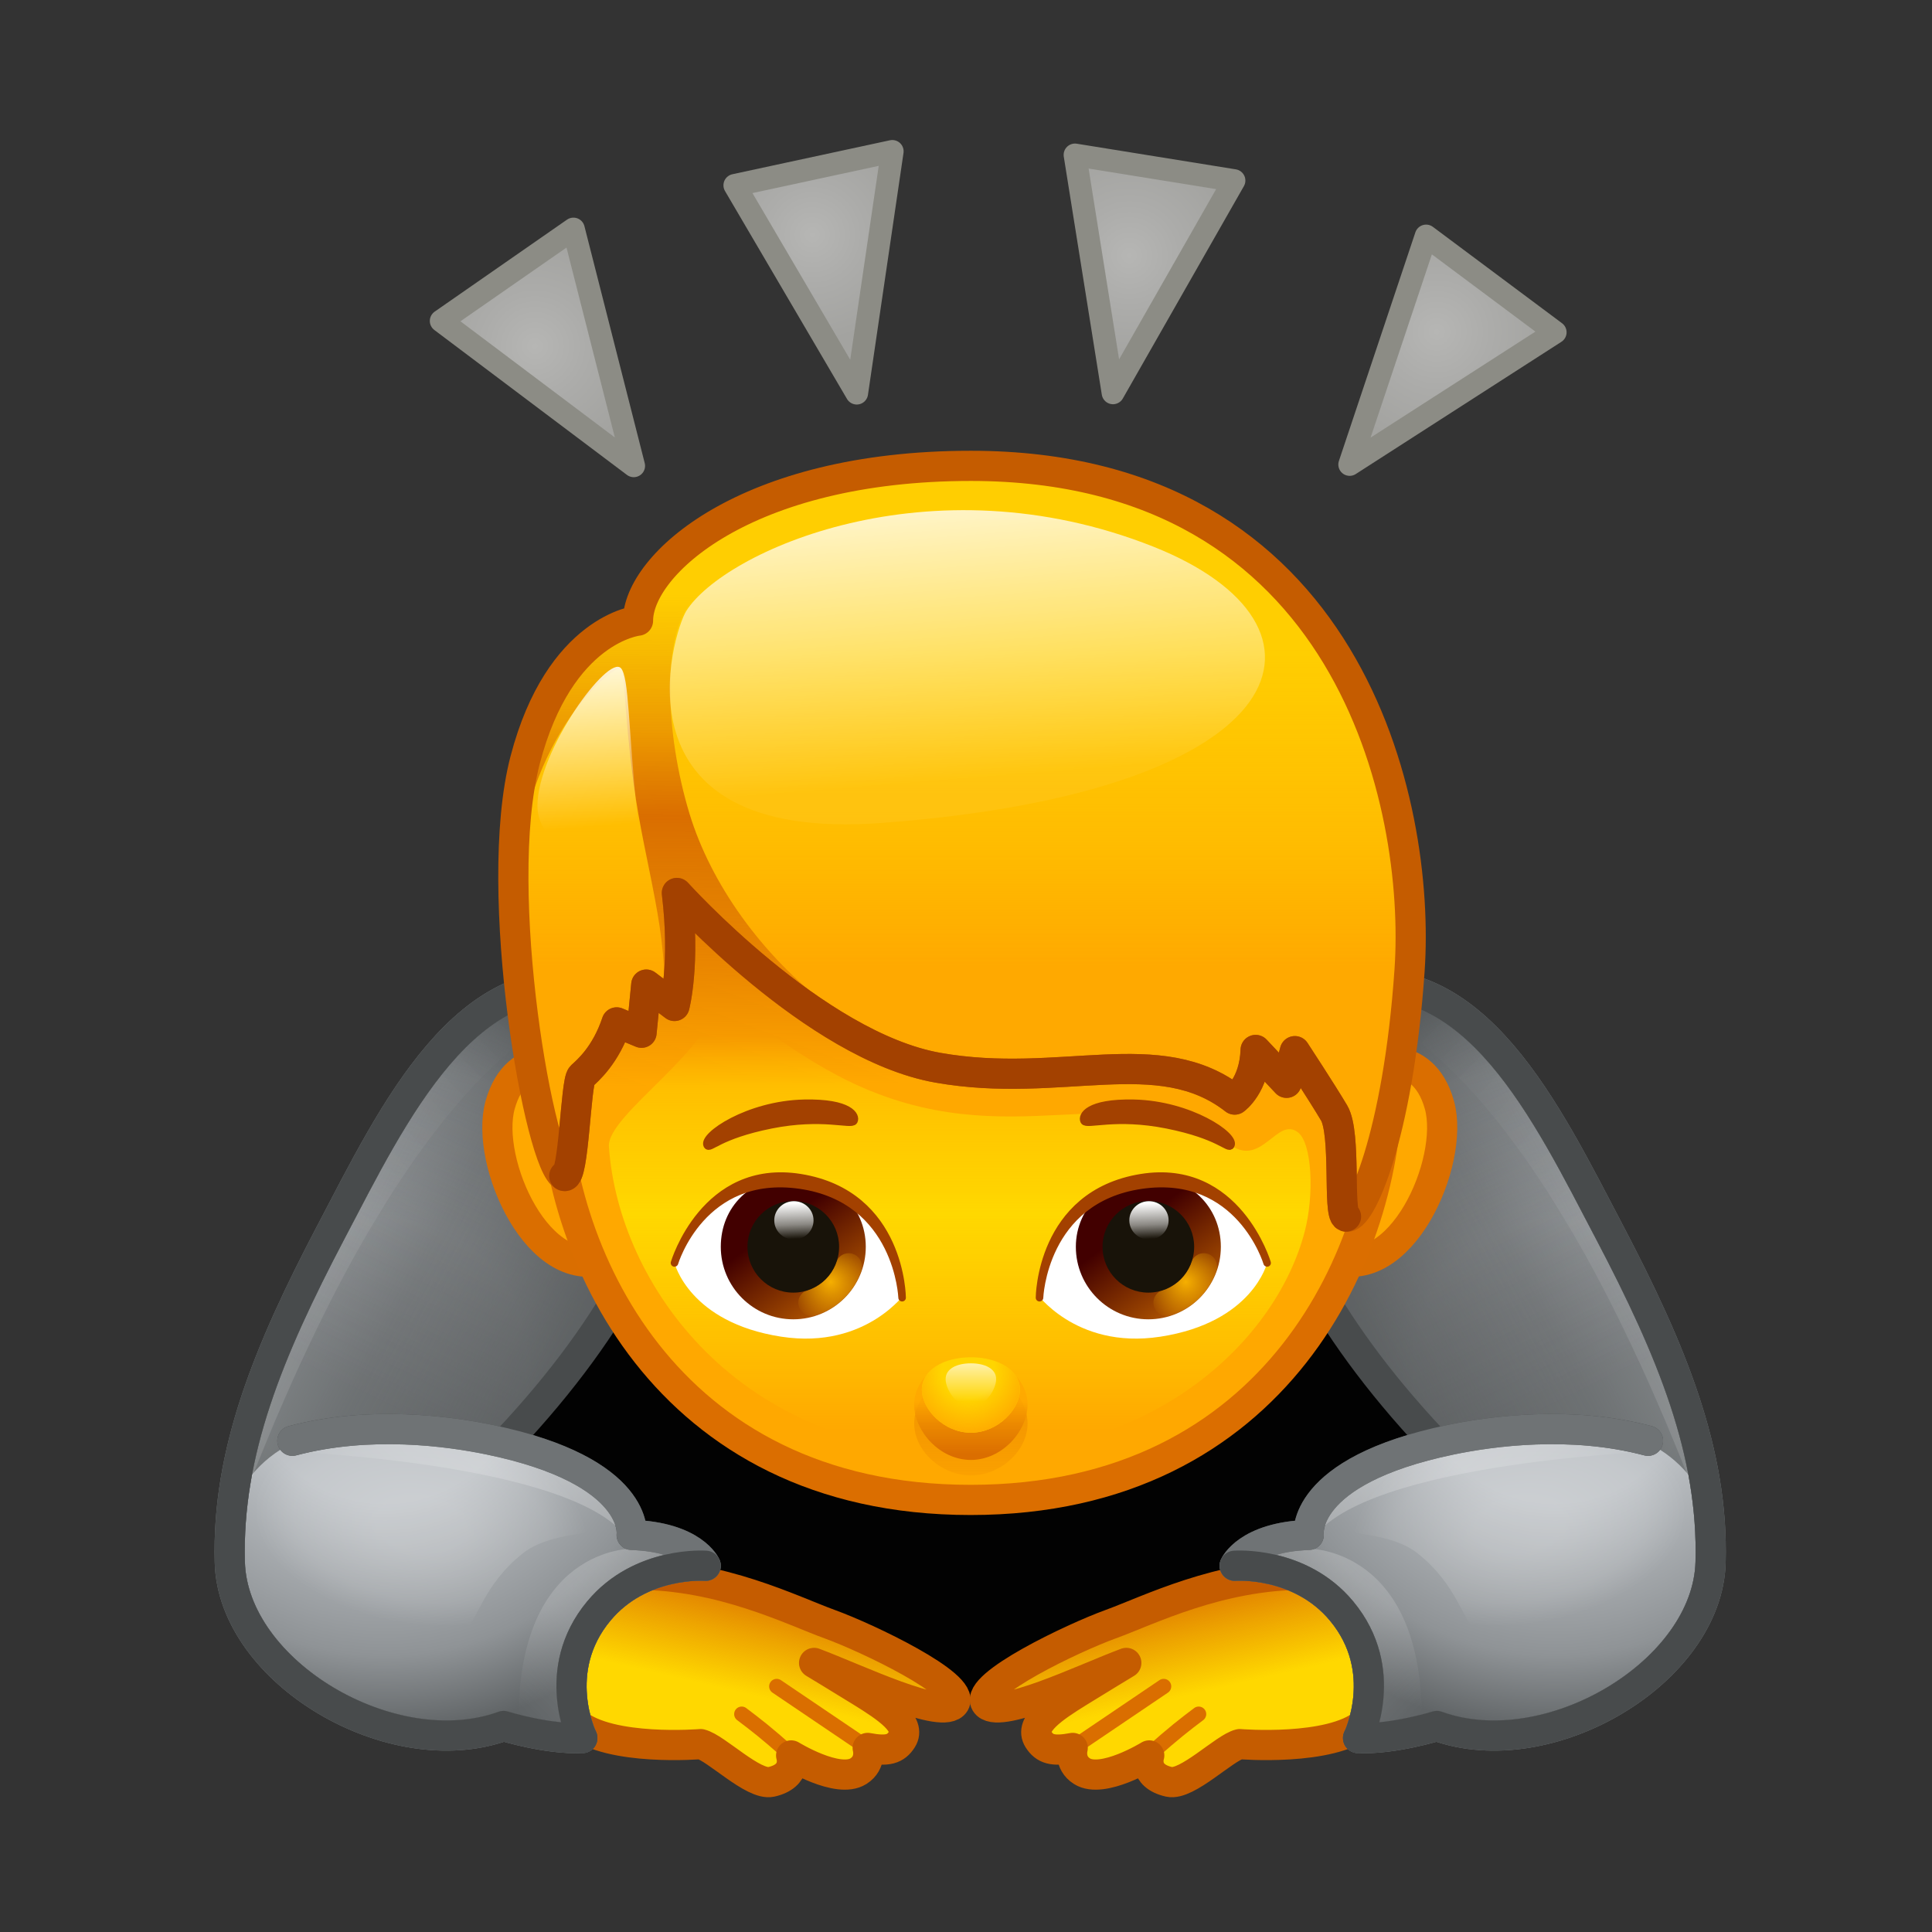 <svg xmlns="http://www.w3.org/2000/svg" xmlns:xlink="http://www.w3.org/1999/xlink" viewBox="0 0 512 512" width="512" height="512" style="width: 100%; height: 100%; transform: translate3d(0,0,0); content-visibility: visible;" preserveAspectRatio="xMidYMid meet"><rect x="0" y="0" width="512" height="512" fill="#333333" stroke="none"/><defs><clipPath id="__lottie_element_2"><rect width="512" height="512" x="0" y="0"></rect></clipPath><radialGradient id="__lottie_element_6" spreadMethod="pad" gradientUnits="userSpaceOnUse" cx="-114.238" cy="-164.276" r="29.608" fx="-114.238" fy="-164.276"><stop offset="0%" stop-color="rgb(182,182,180)"></stop><stop offset="47%" stop-color="rgb(172,172,170)"></stop><stop offset="100%" stop-color="rgb(163,163,160)"></stop></radialGradient><radialGradient id="__lottie_element_7" spreadMethod="pad" gradientUnits="userSpaceOnUse" cx="-40.738" cy="-193.776" r="28.264" fx="-40.738" fy="-193.776"><stop offset="0%" stop-color="rgb(182,182,180)"></stop><stop offset="47%" stop-color="rgb(172,172,170)"></stop><stop offset="100%" stop-color="rgb(163,163,160)"></stop></radialGradient><radialGradient id="__lottie_element_8" spreadMethod="pad" gradientUnits="userSpaceOnUse" cx="43.262" cy="-188.276" r="28.819" fx="43.262" fy="-188.276"><stop offset="0%" stop-color="rgb(182,182,180)"></stop><stop offset="47%" stop-color="rgb(172,172,170)"></stop><stop offset="100%" stop-color="rgb(163,163,160)"></stop></radialGradient><radialGradient id="__lottie_element_9" spreadMethod="pad" gradientUnits="userSpaceOnUse" cx="124.753" cy="-168.08" r="30.606" fx="124.753" fy="-168.08"><stop offset="0%" stop-color="rgb(182,182,180)"></stop><stop offset="47%" stop-color="rgb(172,172,170)"></stop><stop offset="100%" stop-color="rgb(163,163,160)"></stop></radialGradient><linearGradient id="__lottie_element_13" spreadMethod="pad" gradientUnits="userSpaceOnUse" x1="-1.085" y1="-104.276" x2="-1.085" y2="0.122"><stop offset="19%" stop-color="rgb(255,169,0)" stop-opacity="0"></stop><stop offset="70%" stop-color="rgb(255,169,0)" stop-opacity="0.5"></stop><stop offset="100%" stop-color="rgb(255,169,0)" stop-opacity="1"></stop></linearGradient><linearGradient id="__lottie_element_14" spreadMethod="pad" gradientUnits="userSpaceOnUse" x1="-29.585" y1="-132.776" x2="-30.335" y2="40.127"><stop offset="20%" stop-color="rgb(218,110,0)" stop-opacity="0"></stop><stop offset="41%" stop-color="rgb(218,110,0)" stop-opacity="0.5"></stop><stop offset="54%" stop-color="rgb(218,110,0)" stop-opacity="1"></stop><stop offset="73%" stop-color="rgb(218,110,0)" stop-opacity="0.65"></stop><stop offset="92%" stop-color="rgb(218,110,0)" stop-opacity="0.3"></stop></linearGradient><linearGradient id="__lottie_element_15" spreadMethod="pad" gradientUnits="userSpaceOnUse" x1="-5.085" y1="-133.276" x2="1.631" y2="-49.686"><stop offset="0%" stop-color="rgb(255,255,255)" stop-opacity="1"></stop><stop offset="50%" stop-color="rgb(255,255,255)" stop-opacity="0.53"></stop><stop offset="100%" stop-color="rgb(255,255,255)" stop-opacity="0.06"></stop></linearGradient><linearGradient id="__lottie_element_16" spreadMethod="pad" gradientUnits="userSpaceOnUse" x1="-104.085" y1="-86.276" x2="-99.961" y2="-36.787"><stop offset="0%" stop-color="rgb(255,255,255)" stop-opacity="1"></stop><stop offset="50%" stop-color="rgb(255,255,255)" stop-opacity="0.5"></stop><stop offset="100%" stop-color="rgb(255,255,255)" stop-opacity="0"></stop></linearGradient><linearGradient id="__lottie_element_20" spreadMethod="pad" gradientUnits="userSpaceOnUse" x1="-48.363" y1="67.724" x2="-33.702" y2="87.704"><stop offset="0%" stop-color="rgb(66,0,0)"></stop><stop offset="50%" stop-color="rgb(118,40,0)"></stop><stop offset="100%" stop-color="rgb(170,80,0)"></stop></linearGradient><radialGradient id="__lottie_element_21" spreadMethod="pad" gradientUnits="userSpaceOnUse" cx="-35.863" cy="83.724" r="11.496" fx="-35.863" fy="83.724"><stop offset="0%" stop-color="rgb(246,175,0)" stop-opacity="1"></stop><stop offset="50%" stop-color="rgb(246,175,0)" stop-opacity="0.5"></stop><stop offset="100%" stop-color="rgb(246,175,0)" stop-opacity="0"></stop></radialGradient><linearGradient id="__lottie_element_22" spreadMethod="pad" gradientUnits="userSpaceOnUse" x1="-45.613" y1="62.849" x2="-45.238" y2="72.314"><stop offset="0%" stop-color="rgb(255,255,255)" stop-opacity="1"></stop><stop offset="60%" stop-color="rgb(255,255,255)" stop-opacity="0.5"></stop><stop offset="100%" stop-color="rgb(255,255,255)" stop-opacity="0"></stop></linearGradient><linearGradient id="__lottie_element_23" spreadMethod="pad" gradientUnits="userSpaceOnUse" x1="-48.363" y1="67.724" x2="-33.702" y2="87.704"><stop offset="0%" stop-color="rgb(66,0,0)"></stop><stop offset="50%" stop-color="rgb(118,40,0)"></stop><stop offset="100%" stop-color="rgb(170,80,0)"></stop></linearGradient><radialGradient id="__lottie_element_24" spreadMethod="pad" gradientUnits="userSpaceOnUse" cx="-35.863" cy="83.724" r="11.496" fx="-35.863" fy="83.724"><stop offset="0%" stop-color="rgb(246,175,0)" stop-opacity="1"></stop><stop offset="50%" stop-color="rgb(246,175,0)" stop-opacity="0.5"></stop><stop offset="100%" stop-color="rgb(246,175,0)" stop-opacity="0"></stop></radialGradient><linearGradient id="__lottie_element_25" spreadMethod="pad" gradientUnits="userSpaceOnUse" x1="-45.613" y1="62.849" x2="-45.238" y2="72.314"><stop offset="0%" stop-color="rgb(255,255,255)" stop-opacity="1"></stop><stop offset="60%" stop-color="rgb(255,255,255)" stop-opacity="0.5"></stop><stop offset="100%" stop-color="rgb(255,255,255)" stop-opacity="0"></stop></linearGradient><linearGradient id="__lottie_element_29" spreadMethod="pad" gradientUnits="userSpaceOnUse" x1="0.762" y1="118.724" x2="0.762" y2="141.088"><stop offset="0%" stop-color="rgb(219,110,0)" stop-opacity="1"></stop><stop offset="66%" stop-color="rgb(219,110,0)" stop-opacity="0.5"></stop><stop offset="100%" stop-color="rgb(219,110,0)" stop-opacity="0"></stop></linearGradient><linearGradient id="__lottie_element_30" spreadMethod="pad" gradientUnits="userSpaceOnUse" x1="0.762" y1="131.724" x2="0.762" y2="110.487"><stop offset="11%" stop-color="rgb(219,110,0)" stop-opacity="1"></stop><stop offset="49%" stop-color="rgb(219,110,0)" stop-opacity="0.5"></stop><stop offset="77%" stop-color="rgb(219,110,0)" stop-opacity="0"></stop></linearGradient><radialGradient id="__lottie_element_31" spreadMethod="pad" gradientUnits="userSpaceOnUse" cx="0.575" cy="107.536" r="17.077" fx="0.575" fy="107.536"><stop offset="40%" stop-color="rgb(255,168,0)" stop-opacity="0.05"></stop><stop offset="70%" stop-color="rgb(255,168,0)" stop-opacity="0.525"></stop><stop offset="100%" stop-color="rgb(255,168,0)" stop-opacity="1"></stop></radialGradient><linearGradient id="__lottie_element_32" spreadMethod="pad" gradientUnits="userSpaceOnUse" x1="0.762" y1="104.724" x2="0.762" y2="115.358"><stop offset="0%" stop-color="rgb(255,255,255)" stop-opacity="1"></stop><stop offset="50%" stop-color="rgb(255,255,255)" stop-opacity="0.5"></stop><stop offset="100%" stop-color="rgb(255,255,255)" stop-opacity="0"></stop></linearGradient><linearGradient id="__lottie_element_39" spreadMethod="pad" gradientUnits="userSpaceOnUse" x1="-0.238" y1="-27.276" x2="0.762" y2="54.379"><stop offset="0%" stop-color="rgb(219,110,0)" stop-opacity="1"></stop><stop offset="38%" stop-color="rgb(219,110,0)" stop-opacity="0.5"></stop><stop offset="71%" stop-color="rgb(219,110,0)" stop-opacity="0"></stop></linearGradient><linearGradient id="__lottie_element_40" spreadMethod="pad" gradientUnits="userSpaceOnUse" x1="-0.238" y1="18.724" x2="-0.238" y2="122.995"><stop offset="0%" stop-color="rgb(255,216,0)" stop-opacity="0"></stop><stop offset="14%" stop-color="rgb(255,216,0)" stop-opacity="0.5"></stop><stop offset="45%" stop-color="rgb(255,216,0)" stop-opacity="1"></stop><stop offset="77%" stop-color="rgb(255,216,0)" stop-opacity="0.5"></stop><stop offset="100%" stop-color="rgb(255,216,0)" stop-opacity="0"></stop></linearGradient><linearGradient id="__lottie_element_44" spreadMethod="pad" gradientUnits="userSpaceOnUse" x1="54.512" y1="155.724" x2="69.053" y2="218.749"><stop offset="12%" stop-color="rgb(219,110,0)" stop-opacity="1"></stop><stop offset="34%" stop-color="rgb(219,110,0)" stop-opacity="0.5"></stop><stop offset="58%" stop-color="rgb(219,110,0)" stop-opacity="0"></stop></linearGradient><radialGradient id="__lottie_element_45" spreadMethod="pad" gradientUnits="userSpaceOnUse" cx="156.262" cy="104.724" r="98.657" fx="156.262" fy="104.724"><stop offset="38%" stop-color="rgb(190,194,198)"></stop><stop offset="79%" stop-color="rgb(143,147,150)"></stop><stop offset="100%" stop-color="rgb(96,100,102)"></stop></radialGradient><linearGradient id="__lottie_element_46" spreadMethod="pad" gradientUnits="userSpaceOnUse" x1="154.262" y1="116.724" x2="99.956" y2="6.6"><stop offset="0%" stop-color="rgb(72,75,76)" stop-opacity="0.6"></stop><stop offset="77%" stop-color="rgb(72,75,76)" stop-opacity="0.3"></stop><stop offset="98%" stop-color="rgb(72,75,76)" stop-opacity="0"></stop></linearGradient><linearGradient id="__lottie_element_47" spreadMethod="pad" gradientUnits="userSpaceOnUse" x1="106.762" y1="95.724" x2="165.281" y2="64.577"><stop offset="0%" stop-color="rgb(72,75,76)" stop-opacity="0.6"></stop><stop offset="64%" stop-color="rgb(72,75,76)" stop-opacity="0.3"></stop><stop offset="98%" stop-color="rgb(72,75,76)" stop-opacity="0"></stop></linearGradient><linearGradient id="__lottie_element_48" spreadMethod="pad" gradientUnits="userSpaceOnUse" x1="226.762" y1="142.724" x2="104.442" y2="22.119"><stop offset="0%" stop-color="rgb(255,255,255)" stop-opacity="1"></stop><stop offset="57%" stop-color="rgb(255,255,255)" stop-opacity="0.5"></stop><stop offset="95%" stop-color="rgb(255,255,255)" stop-opacity="0"></stop></linearGradient><radialGradient id="__lottie_element_49" spreadMethod="pad" gradientUnits="userSpaceOnUse" cx="148.477" cy="146.122" r="26.393" fx="148.477" fy="146.122"><stop offset="27%" stop-color="rgb(255,255,255)" stop-opacity="1"></stop><stop offset="76%" stop-color="rgb(255,255,255)" stop-opacity="0.5"></stop><stop offset="100%" stop-color="rgb(255,255,255)" stop-opacity="0"></stop></radialGradient><linearGradient id="__lottie_element_50" spreadMethod="pad" gradientUnits="userSpaceOnUse" x1="68.262" y1="99.224" x2="149.166" y2="175.561"><stop offset="18%" stop-color="rgb(255,255,255)" stop-opacity="1"></stop><stop offset="72%" stop-color="rgb(255,255,255)" stop-opacity="0.5"></stop><stop offset="95%" stop-color="rgb(255,255,255)" stop-opacity="0"></stop></linearGradient><linearGradient id="__lottie_element_54" spreadMethod="pad" gradientUnits="userSpaceOnUse" x1="54.512" y1="155.724" x2="69.053" y2="218.749"><stop offset="12%" stop-color="rgb(219,110,0)" stop-opacity="1"></stop><stop offset="34%" stop-color="rgb(219,110,0)" stop-opacity="0.5"></stop><stop offset="58%" stop-color="rgb(219,110,0)" stop-opacity="0"></stop></linearGradient><radialGradient id="__lottie_element_55" spreadMethod="pad" gradientUnits="userSpaceOnUse" cx="156.262" cy="104.724" r="98.657" fx="156.262" fy="104.724"><stop offset="38%" stop-color="rgb(190,194,198)"></stop><stop offset="79%" stop-color="rgb(143,147,150)"></stop><stop offset="100%" stop-color="rgb(96,100,102)"></stop></radialGradient><linearGradient id="__lottie_element_56" spreadMethod="pad" gradientUnits="userSpaceOnUse" x1="154.262" y1="116.724" x2="99.956" y2="6.6"><stop offset="0%" stop-color="rgb(72,75,76)" stop-opacity="0.6"></stop><stop offset="77%" stop-color="rgb(72,75,76)" stop-opacity="0.3"></stop><stop offset="98%" stop-color="rgb(72,75,76)" stop-opacity="0"></stop></linearGradient><linearGradient id="__lottie_element_57" spreadMethod="pad" gradientUnits="userSpaceOnUse" x1="106.762" y1="95.724" x2="165.281" y2="64.577"><stop offset="0%" stop-color="rgb(72,75,76)" stop-opacity="0.6"></stop><stop offset="64%" stop-color="rgb(72,75,76)" stop-opacity="0.3"></stop><stop offset="98%" stop-color="rgb(72,75,76)" stop-opacity="0"></stop></linearGradient><linearGradient id="__lottie_element_58" spreadMethod="pad" gradientUnits="userSpaceOnUse" x1="226.762" y1="142.724" x2="104.442" y2="22.119"><stop offset="0%" stop-color="rgb(255,255,255)" stop-opacity="1"></stop><stop offset="57%" stop-color="rgb(255,255,255)" stop-opacity="0.5"></stop><stop offset="95%" stop-color="rgb(255,255,255)" stop-opacity="0"></stop></linearGradient><radialGradient id="__lottie_element_59" spreadMethod="pad" gradientUnits="userSpaceOnUse" cx="148.477" cy="146.122" r="26.393" fx="148.477" fy="146.122"><stop offset="27%" stop-color="rgb(255,255,255)" stop-opacity="1"></stop><stop offset="76%" stop-color="rgb(255,255,255)" stop-opacity="0.5"></stop><stop offset="100%" stop-color="rgb(255,255,255)" stop-opacity="0"></stop></radialGradient><linearGradient id="__lottie_element_60" spreadMethod="pad" gradientUnits="userSpaceOnUse" x1="68.262" y1="99.224" x2="149.166" y2="175.561"><stop offset="18%" stop-color="rgb(255,255,255)" stop-opacity="1"></stop><stop offset="72%" stop-color="rgb(255,255,255)" stop-opacity="0.5"></stop><stop offset="95%" stop-color="rgb(255,255,255)" stop-opacity="0"></stop></linearGradient></defs><g clip-path="url(#__lottie_element_2)"><g style="display: block;" transform="matrix(1,0,0,1,256,256)" opacity="1"><g opacity="1" transform="matrix(1,0,0,1,0,0)"><path fill="rgb(2,2,2)" fill-opacity="1" d=" M2.65,30.956 C2.65,30.956 -163.511,83.354 -160.636,144.494 C-157.761,205.634 154.804,218.498 162.841,144.494 C170.878,70.49 2.65,30.956 2.65,30.956z"></path></g></g><g style="display: block;" transform="matrix(1,0,0,1,256,256)" opacity="1"><g opacity="1" transform="matrix(1,0,0,1,0,0)"><g opacity="1" transform="matrix(1,0,0,1,0,0)"><path fill="rgb(255,216,0)" fill-opacity="1" d=" M89.055,163.461 C89.055,163.461 71.206,161.943 40.243,174.459 C30.572,178.369 2.342,190.432 5.22,195.287 C8.098,200.142 11.278,200.265 22.569,196.057 C22.569,196.057 13.706,199.207 19.176,204.92 C21.353,207.194 24.809,208.206 28.278,207.221 C28.278,207.221 27.067,208.293 30.735,213.385 C34.512,218.628 48.563,208.207 48.563,208.207 C48.563,208.207 44.2,218.272 51.831,218.211 C56.668,218.173 70.482,208.181 74.533,207.207 C74.533,207.207 91.179,210.143 105.562,198.674 C105.562,198.674 111.795,173.764 111.795,173.764 C111.795,173.764 89.055,163.461 89.055,163.461z"></path></g><g opacity="1" transform="matrix(1,0,0,1,0,0)"><path fill="url(#__lottie_element_54)" fill-opacity="1" d=" M89.055,163.461 C89.055,163.461 64.03,162.696 38.243,175.459 C28.894,180.086 2.342,190.432 5.22,195.287 C8.098,200.142 11.278,200.265 22.569,196.057 C22.569,196.057 13.706,199.207 19.176,204.92 C21.353,207.194 26.569,207.19 28.278,207.221 C28.278,207.221 27.067,208.293 30.735,213.385 C34.512,218.628 48.563,208.207 48.563,208.207 C48.563,208.207 44.2,218.272 51.831,218.211 C56.668,218.173 70.482,208.181 74.533,207.207 C74.533,207.207 91.179,210.143 105.562,198.674 C105.562,198.674 111.795,173.764 111.795,173.764 C111.795,173.764 89.055,163.461 89.055,163.461z"></path></g><g opacity="1" transform="matrix(1,0,0,1,0,0)"><path stroke-linecap="round" stroke-linejoin="round" fill-opacity="0" stroke="rgb(218,110,0)" stroke-opacity="1" stroke-width="4" d=" M49.563,208.207 C54.752,203.52 58.115,200.927 61.664,198.255"></path></g><g opacity="1" transform="matrix(1,0,0,1,0,0)"><path stroke-linecap="round" stroke-linejoin="round" fill-opacity="0" stroke="rgb(218,110,0)" stroke-opacity="1" stroke-width="4" d=" M52.39,190.91 C52.39,190.91 28.278,207.221 28.278,207.221"></path></g><g opacity="1" transform="matrix(1,0,0,1,0,0)"><path stroke-linecap="round" stroke-linejoin="round" fill-opacity="0" stroke="rgb(197,92,0)" stroke-opacity="1" stroke-width="8" d=" M89.597,161.314 C66.972,161.314 48.408,170.768 38.243,174.459 C28.438,178.019 2.342,190.432 5.22,195.287 C8.098,200.142 31.19,188.896 42.481,184.688 C42.481,184.688 36.079,188.546 29.906,192.368 C23.136,196.56 16.642,200.911 19.176,204.92 C20.858,207.581 23.027,208.206 28.278,207.221 C28.278,207.221 27.159,211.12 30.735,213.385 C36.194,216.842 48.563,209.207 48.563,209.207 C48.563,209.207 46.734,214.626 53.831,216.211 C58.552,217.265 68.47,207.184 72.533,206.207 C72.533,206.207 96.615,208.207 105.562,200.674"></path></g></g><g opacity="1" transform="matrix(1,0,0,1,0,0)"><path fill="url(#__lottie_element_55)" fill-opacity="1" d=" M123.776,125.825 C64.182,62.46 71.206,11.805 99.532,5.824 C134.798,-1.622 153.946,38.945 170.507,70.489 C187.068,102.033 198.108,128.847 197.319,158.025 C196.53,187.203 154.38,212.125 124.767,201.398 C124.767,201.398 113.17,205.016 103.905,204.598 C103.905,204.598 111.509,183.471 99.532,170.937 C87.555,158.403 71.206,159.942 71.206,159.942 C71.206,159.942 74.476,151.318 90.825,150.773 C90.825,150.773 86.901,123.391 171.472,121.189 C171.472,121.189 123.776,125.825 123.776,125.825z"></path></g><g opacity="1" transform="matrix(1,0,0,1,0,0)"><path fill="url(#__lottie_element_56)" fill-opacity="0.9" d=" M196.847,144.494 C196.847,144.494 190.142,119.366 155.68,122.724 C155.68,122.724 123.776,127.688 123.776,127.688 C123.776,127.688 94.034,96.537 84.765,68.017 C75.496,39.497 74.084,4.328 110.543,5.029 C147.002,5.73 187.5,98.136 196.847,144.494z"></path></g><g opacity="1" transform="matrix(1,0,0,1,0,0)"><path fill="url(#__lottie_element_57)" fill-opacity="1" d=" M196.847,144.494 C196.847,144.494 190.142,119.366 155.68,122.724 C155.68,122.724 123.776,127.688 123.776,127.688 C123.776,127.688 94.034,96.537 84.765,68.017 C75.496,39.497 74.084,4.328 110.543,5.029 C147.002,5.73 187.5,98.136 196.847,144.494z"></path></g><g opacity="1" transform="matrix(1,0,0,1,0,0)"><path stroke-linecap="round" stroke-linejoin="round" fill-opacity="0" stroke="rgb(72,75,76)" stroke-opacity="1" stroke-width="8" d=" M180.739,125.814 C160.214,120.398 139.294,123.289 128.39,125.556 C88.403,133.869 90.825,150.773 90.825,150.773 C74.476,151.318 71.206,158.942 71.206,158.942 C71.206,158.942 88.447,157.608 99.532,170.937 C112.664,186.727 103.905,204.598 103.905,204.598 C113.17,205.016 124.767,201.398 124.767,201.398 C154.38,212.125 196.53,187.203 197.319,158.025 C198.108,128.847 187.068,102.033 170.507,70.489 C153.946,38.945 134.798,-1.622 99.532,5.824 C71.206,11.805 64.182,62.46 123.776,125.825"></path></g><g opacity="1" transform="matrix(1,0,0,1,0,0)"><path fill="url(#__lottie_element_58)" fill-opacity="0.15" d=" M90.638,9.643 C90.638,9.643 90.638,9.653 90.638,9.653 C105.958,4.973 151.787,25.373 198.348,153.853 C198.038,126.263 186.278,100.524 170.508,70.494 C153.948,38.944 134.798,-1.626 99.528,5.824 C96.258,6.514 93.268,7.803 90.638,9.643z"></path></g><g opacity="1" transform="matrix(1.671,-0.242,0.143,0.99,-122.337,39.477)"><path fill="url(#__lottie_element_59)" fill-opacity="0.2" d=" M169.851,127.976 C179.183,136.415 183.816,164.783 161.284,174.469 C131.947,187.08 142.982,169.214 132.016,149.602 C125.272,137.541 106.368,143.571 128.556,127.993 C152.14,111.435 169.851,127.976 169.851,127.976z"></path></g><g opacity="1" transform="matrix(1,0,0,1,0,0)"><path fill="url(#__lottie_element_60)" fill-opacity="0.3" d=" M179.586,128.666 C182.014,128.938 99.532,131.712 90.501,154.392 C90.501,154.392 121.627,153.735 120.767,201.398 C120.767,201.398 103.905,204.598 103.905,204.598 C103.905,204.598 110.623,179.467 99.532,170.937 C88.441,162.407 79.931,157.359 71.206,159.942 C71.206,159.942 73.831,151.57 90.825,150.773 C90.825,150.773 110.585,106.162 179.586,128.666z"></path></g><g opacity="1" transform="matrix(1,0,0,1,0,0)"><path stroke-linecap="round" stroke-linejoin="round" fill-opacity="0" stroke="rgb(111,115,117)" stroke-opacity="1" stroke-width="8" d=" M180.739,125.814 C160.214,120.398 139.294,123.289 128.39,125.556 C88.403,133.869 90.825,150.773 90.825,150.773 C74.476,151.318 71.206,158.942 71.206,158.942 C71.206,158.942 88.447,157.608 99.532,170.937 C112.664,186.727 103.905,204.598 103.905,204.598 C113.17,205.016 124.767,201.398 124.767,201.398 C154.38,212.125 196.53,187.203 197.319,158.025 C198.108,128.847 187.068,102.033 170.507,70.489 C153.946,38.945 134.798,-1.622 99.532,5.824"></path></g><g opacity="1" transform="matrix(1,0,0,1,0,0)"><path stroke-linecap="round" stroke-linejoin="round" fill-opacity="0" stroke="rgb(72,75,76)" stroke-opacity="1" stroke-width="8" d=" M103.905,204.598 C113.17,205.016 124.767,201.398 124.767,201.398 C154.38,212.125 196.53,187.203 197.319,158.025 C198.108,128.847 187.068,102.033 170.507,70.489 C153.946,38.945 134.798,-1.622 99.532,5.824"></path></g><g opacity="1" transform="matrix(1,0,0,1,0,0)"><path stroke-linecap="round" stroke-linejoin="round" fill-opacity="0" stroke="rgb(72,75,76)" stroke-opacity="1" stroke-width="8" d=" M71.206,158.942 C71.206,158.942 88.447,157.608 99.532,170.937 C112.664,186.727 103.905,204.598 103.905,204.598"></path></g></g><g style="display: block;" transform="matrix(-1,0,0,1,258.223,256)" opacity="1"><g opacity="1" transform="matrix(1,0,0,1,0,0)"><g opacity="1" transform="matrix(1,0,0,1,0,0)"><path fill="rgb(255,216,0)" fill-opacity="1" d=" M89.055,163.461 C89.055,163.461 71.206,161.943 40.243,174.459 C30.572,178.369 2.342,190.432 5.22,195.287 C8.098,200.142 11.278,200.265 22.569,196.057 C22.569,196.057 13.706,199.207 19.176,204.92 C21.353,207.194 24.809,208.206 28.278,207.221 C28.278,207.221 27.067,208.293 30.735,213.385 C34.512,218.628 48.563,208.207 48.563,208.207 C48.563,208.207 44.2,218.272 51.831,218.211 C56.668,218.173 70.482,208.181 74.533,207.207 C74.533,207.207 91.179,210.143 105.562,198.674 C105.562,198.674 111.795,173.764 111.795,173.764 C111.795,173.764 89.055,163.461 89.055,163.461z"></path></g><g opacity="1" transform="matrix(1,0,0,1,0,0)"><path fill="url(#__lottie_element_44)" fill-opacity="1" d=" M89.055,163.461 C89.055,163.461 64.03,162.696 38.243,175.459 C28.894,180.086 2.342,190.432 5.22,195.287 C8.098,200.142 11.278,200.265 22.569,196.057 C22.569,196.057 13.706,199.207 19.176,204.92 C21.353,207.194 26.569,207.19 28.278,207.221 C28.278,207.221 27.067,208.293 30.735,213.385 C34.512,218.628 48.563,208.207 48.563,208.207 C48.563,208.207 44.2,218.272 51.831,218.211 C56.668,218.173 70.482,208.181 74.533,207.207 C74.533,207.207 91.179,210.143 105.562,198.674 C105.562,198.674 111.795,173.764 111.795,173.764 C111.795,173.764 89.055,163.461 89.055,163.461z"></path></g><g opacity="1" transform="matrix(1,0,0,1,0,0)"><path stroke-linecap="round" stroke-linejoin="round" fill-opacity="0" stroke="rgb(218,110,0)" stroke-opacity="1" stroke-width="4" d=" M49.563,208.207 C54.752,203.52 58.115,200.927 61.664,198.255"></path></g><g opacity="1" transform="matrix(1,0,0,1,0,0)"><path stroke-linecap="round" stroke-linejoin="round" fill-opacity="0" stroke="rgb(218,110,0)" stroke-opacity="1" stroke-width="4" d=" M52.39,190.91 C52.39,190.91 28.278,207.221 28.278,207.221"></path></g><g opacity="1" transform="matrix(1,0,0,1,0,0)"><path stroke-linecap="round" stroke-linejoin="round" fill-opacity="0" stroke="rgb(197,92,0)" stroke-opacity="1" stroke-width="8" d=" M89.597,161.314 C66.972,161.314 48.408,170.768 38.243,174.459 C28.438,178.019 2.342,190.432 5.22,195.287 C8.098,200.142 31.19,188.896 42.481,184.688 C42.481,184.688 36.079,188.546 29.906,192.368 C23.136,196.56 16.642,200.911 19.176,204.92 C20.858,207.581 23.027,208.206 28.278,207.221 C28.278,207.221 27.159,211.12 30.735,213.385 C36.194,216.842 48.563,209.207 48.563,209.207 C48.563,209.207 46.734,214.626 53.831,216.211 C58.552,217.265 68.47,207.184 72.533,206.207 C72.533,206.207 96.615,208.207 105.562,200.674"></path></g></g><g opacity="1" transform="matrix(1,0,0,1,0,0)"><path fill="url(#__lottie_element_45)" fill-opacity="1" d=" M123.776,125.825 C64.182,62.46 71.206,11.805 99.532,5.824 C134.798,-1.622 153.946,38.945 170.507,70.489 C187.068,102.033 198.108,128.847 197.319,158.025 C196.53,187.203 154.38,212.125 124.767,201.398 C124.767,201.398 113.17,205.016 103.905,204.598 C103.905,204.598 111.509,183.471 99.532,170.937 C87.555,158.403 71.206,159.942 71.206,159.942 C71.206,159.942 74.476,151.318 90.825,150.773 C90.825,150.773 86.901,123.391 171.472,121.189 C171.472,121.189 123.776,125.825 123.776,125.825z"></path></g><g opacity="1" transform="matrix(1,0,0,1,0,0)"><path fill="url(#__lottie_element_46)" fill-opacity="0.9" d=" M196.847,144.494 C196.847,144.494 190.142,119.366 155.68,122.724 C155.68,122.724 123.776,127.688 123.776,127.688 C123.776,127.688 94.034,96.537 84.765,68.017 C75.496,39.497 74.084,4.328 110.543,5.029 C147.002,5.73 187.5,98.136 196.847,144.494z"></path></g><g opacity="1" transform="matrix(1,0,0,1,0,0)"><path fill="url(#__lottie_element_47)" fill-opacity="1" d=" M196.847,144.494 C196.847,144.494 190.142,119.366 155.68,122.724 C155.68,122.724 123.776,127.688 123.776,127.688 C123.776,127.688 94.034,96.537 84.765,68.017 C75.496,39.497 74.084,4.328 110.543,5.029 C147.002,5.73 187.5,98.136 196.847,144.494z"></path></g><g opacity="1" transform="matrix(1,0,0,1,0,0)"><path stroke-linecap="round" stroke-linejoin="round" fill-opacity="0" stroke="rgb(72,75,76)" stroke-opacity="1" stroke-width="8" d=" M180.739,125.814 C160.214,120.398 139.294,123.289 128.39,125.556 C88.403,133.869 90.825,150.773 90.825,150.773 C74.476,151.318 71.206,158.942 71.206,158.942 C71.206,158.942 88.447,157.608 99.532,170.937 C112.664,186.727 103.905,204.598 103.905,204.598 C113.17,205.016 124.767,201.398 124.767,201.398 C154.38,212.125 196.53,187.203 197.319,158.025 C198.108,128.847 187.068,102.033 170.507,70.489 C153.946,38.945 134.798,-1.622 99.532,5.824 C71.206,11.805 64.182,62.46 123.776,125.825"></path></g><g opacity="1" transform="matrix(1,0,0,1,0,0)"><path fill="url(#__lottie_element_48)" fill-opacity="0.15" d=" M90.638,9.643 C90.638,9.643 90.638,9.653 90.638,9.653 C105.958,4.973 151.787,25.373 198.348,153.853 C198.038,126.263 186.278,100.524 170.508,70.494 C153.948,38.944 134.798,-1.626 99.528,5.824 C96.258,6.514 93.268,7.803 90.638,9.643z"></path></g><g opacity="1" transform="matrix(1.671,-0.242,0.143,0.99,-122.337,39.477)"><path fill="url(#__lottie_element_49)" fill-opacity="0.2" d=" M169.851,127.976 C179.183,136.415 183.816,164.783 161.284,174.469 C131.947,187.08 142.982,169.214 132.016,149.602 C125.272,137.541 106.368,143.571 128.556,127.993 C152.14,111.435 169.851,127.976 169.851,127.976z"></path></g><g opacity="1" transform="matrix(1,0,0,1,0,0)"><path fill="url(#__lottie_element_50)" fill-opacity="0.3" d=" M179.586,128.666 C182.014,128.938 99.532,131.712 90.501,154.392 C90.501,154.392 121.627,153.735 120.767,201.398 C120.767,201.398 103.905,204.598 103.905,204.598 C103.905,204.598 110.623,179.467 99.532,170.937 C88.441,162.407 79.931,157.359 71.206,159.942 C71.206,159.942 73.831,151.57 90.825,150.773 C90.825,150.773 110.585,106.162 179.586,128.666z"></path></g><g opacity="1" transform="matrix(1,0,0,1,0,0)"><path stroke-linecap="round" stroke-linejoin="round" fill-opacity="0" stroke="rgb(111,115,117)" stroke-opacity="1" stroke-width="8" d=" M180.739,125.814 C160.214,120.398 139.294,123.289 128.39,125.556 C88.403,133.869 90.825,150.773 90.825,150.773 C74.476,151.318 71.206,158.942 71.206,158.942 C71.206,158.942 88.447,157.608 99.532,170.937 C112.664,186.727 103.905,204.598 103.905,204.598 C113.17,205.016 124.767,201.398 124.767,201.398 C154.38,212.125 196.53,187.203 197.319,158.025 C198.108,128.847 187.068,102.033 170.507,70.489 C153.946,38.945 134.798,-1.622 99.532,5.824"></path></g><g opacity="1" transform="matrix(1,0,0,1,0,0)"><path stroke-linecap="round" stroke-linejoin="round" fill-opacity="0" stroke="rgb(72,75,76)" stroke-opacity="1" stroke-width="8" d=" M103.905,204.598 C113.17,205.016 124.767,201.398 124.767,201.398 C154.38,212.125 196.53,187.203 197.319,158.025 C198.108,128.847 187.068,102.033 170.507,70.489 C153.946,38.945 134.798,-1.622 99.532,5.824"></path></g><g opacity="1" transform="matrix(1,0,0,1,0,0)"><path stroke-linecap="round" stroke-linejoin="round" fill-opacity="0" stroke="rgb(72,75,76)" stroke-opacity="1" stroke-width="8" d=" M71.206,158.942 C71.206,158.942 88.447,157.608 99.532,170.937 C112.664,186.727 103.905,204.598 103.905,204.598"></path></g></g><g style="display: block;" transform="matrix(1,0,0,1,256,256)" opacity="1"><g opacity="1" transform="matrix(1,0,0,1,0,0)"><g opacity="1" transform="matrix(1,0,0,1,0,0)"><path fill="rgb(255,168,0)" fill-opacity="1" d=" M-104.073,26.163 C-104.073,26.163 -118.971,20.564 -123.475,36.878 C-127.637,51.955 -113.07,84.755 -94.863,77.268 C-76.935,69.896 -104.073,26.163 -104.073,26.163z"></path><path stroke-linecap="round" stroke-linejoin="round" fill-opacity="0" stroke="rgb(218,110,0)" stroke-opacity="1" stroke-width="8" d=" M-104.073,26.163 C-104.073,26.163 -118.971,20.564 -123.475,36.878 C-127.637,51.955 -113.07,84.755 -94.863,77.268 C-76.935,69.896 -104.073,26.163 -104.073,26.163z"></path></g><g opacity="1" transform="matrix(1,0,0,1,0,0)"><path fill="rgb(255,168,0)" fill-opacity="1" d=" M106.073,26.163 C106.073,26.163 120.971,20.564 125.475,36.878 C129.637,51.955 115.07,84.755 96.863,77.268 C78.935,69.896 106.073,26.163 106.073,26.163z"></path><path stroke-linecap="round" stroke-linejoin="round" fill-opacity="0" stroke="rgb(218,110,0)" stroke-opacity="1" stroke-width="8" d=" M106.073,26.163 C106.073,26.163 120.971,20.564 125.475,36.878 C129.637,51.955 115.07,84.755 96.863,77.268 C78.935,69.896 106.073,26.163 106.073,26.163z"></path></g></g><g opacity="1" transform="matrix(1,0,0,1,0,0)"><path fill="rgb(255,168,0)" fill-opacity="1" d=" M1.223,-70.721 C1.223,-70.721 -109.225,-121.733 -109.225,30.956 C-109.225,74.756 -80.377,143.494 1.223,143.494 C82.823,143.494 111.671,74.756 111.671,30.956 C111.671,-121.733 1.223,-70.721 1.223,-70.721z"></path></g><g opacity="1" transform="matrix(1,0,0,1,0,0)"><path fill="url(#__lottie_element_39)" fill-opacity="1" d=" M1.223,-70.721 C1.223,-70.721 -109.225,-121.733 -109.225,30.956 C-109.225,74.756 -80.377,142.494 1.223,142.494 C82.823,142.494 111.671,74.756 111.671,30.956 C111.671,-121.733 1.223,-70.721 1.223,-70.721z"></path></g><g opacity="1" transform="matrix(1,0,0,1,0,0)"><path fill="url(#__lottie_element_40)" fill-opacity="1" d=" M70.183,47.509 C41.656,27.72 11.838,51.544 -31.42,30.357 C-47.864,22.303 -65.51,7.386 -65.51,7.386 C-66.269,21.843 -95.229,39.324 -94.631,47.888 C-92.08,84.432 -60.307,129.376 1.223,129.376 C50.806,129.376 82.355,98.747 89.77,70.361 C92.303,60.665 91.738,46.946 87.944,44.053 C82.477,39.884 78.441,53.238 70.183,47.509z"></path></g><g opacity="1" transform="matrix(1,0,0,1,0,0)"><path stroke-linecap="round" stroke-linejoin="round" fill-opacity="0" stroke="rgb(219,110,0)" stroke-opacity="1" stroke-width="8" d=" M1.223,-70.721 C1.223,-70.721 -109.225,-121.733 -109.225,30.956 C-109.225,74.756 -80.377,141.494 1.223,141.494 C82.823,141.494 111.671,74.756 111.671,30.956 C111.671,-121.733 1.223,-70.721 1.223,-70.721z"></path></g></g><g style="display: block;" transform="matrix(1,0,0,1,256,256)" opacity="1"><g opacity="1" transform="matrix(1,0,0,1,0,0)"><path fill="rgb(163,65,0)" fill-opacity="1" d=" M-68.586,47.509 C-69.915,45.044 -57.758,36.705 -42.907,36.382 C-30.679,36.116 -29.019,39.788 -29.702,41.067 C-30.385,42.346 -37.97,39.344 -51.68,42.088 C-65.67,44.889 -67.936,48.715 -68.586,47.509z"></path><path stroke-linecap="round" stroke-linejoin="round" fill-opacity="0" stroke="rgb(163,65,0)" stroke-opacity="1" stroke-width="2" d=" M-68.586,47.509 C-69.915,45.044 -57.758,36.705 -42.907,36.382 C-30.679,36.116 -29.019,39.788 -29.702,41.067 C-30.385,42.346 -37.97,39.344 -51.68,42.088 C-65.67,44.889 -67.936,48.715 -68.586,47.509z"></path></g><g opacity="1" transform="matrix(1,0,0,1,0,0)"><path fill="rgb(163,65,0)" fill-opacity="1" d=" M70.183,47.509 C71.512,45.044 59.354,36.705 44.503,36.382 C32.275,36.116 30.615,39.788 31.298,41.067 C31.981,42.346 39.567,39.344 53.277,42.088 C67.267,44.889 69.533,48.715 70.183,47.509z"></path><path stroke-linecap="round" stroke-linejoin="round" fill-opacity="0" stroke="rgb(163,65,0)" stroke-opacity="1" stroke-width="2" d=" M70.183,47.509 C71.512,45.044 59.354,36.705 44.503,36.382 C32.275,36.116 30.615,39.788 31.298,41.067 C31.981,42.346 39.567,39.344 53.277,42.088 C67.267,44.889 69.533,48.715 70.183,47.509z"></path></g></g><g style="display: block;" transform="matrix(1,0,0,1,256,256)" opacity="1"><g opacity="1" transform="matrix(1,0,0,1,0,0)"><path fill="url(#__lottie_element_29)" fill-opacity="0.3" d=" M16.311,121.226 C16.311,128.519 9.122,135.003 1.293,135.003 C-6.536,135.003 -13.725,128.519 -13.725,121.226 C-13.725,113.933 -6.536,107.246 1.293,107.246 C9.122,107.246 16.311,113.933 16.311,121.226z"></path></g><g opacity="1" transform="matrix(1,0,0,1,0,0)"><path fill="rgb(255,168,0)" fill-opacity="0.8" d=" M16.311,116.25 C16.311,123.237 9.587,130.902 1.293,130.902 C-7.001,130.902 -13.725,123.237 -13.725,116.25 C-13.725,109.263 -7.001,103.897 1.293,103.897 C9.587,103.897 16.311,109.263 16.311,116.25z"></path></g><g opacity="1" transform="matrix(1,0,0,1,0,0)"><path fill="url(#__lottie_element_30)" fill-opacity="1" d=" M16.311,116.25 C16.311,123.237 9.587,130.902 1.293,130.902 C-7.001,130.902 -13.725,123.237 -13.725,116.25 C-13.725,109.263 -7.001,103.897 1.293,103.897 C9.587,103.897 16.311,109.263 16.311,116.25z"></path></g><g opacity="1" transform="matrix(1,0,0,1,0,0)"><path fill="rgb(255,216,0)" fill-opacity="1" d=" M14.285,112.257 C14.285,117.459 8.468,123.675 1.293,123.675 C-5.882,123.675 -11.699,117.459 -11.699,112.257 C-11.699,107.055 -5.882,103.692 1.293,103.692 C8.468,103.692 14.285,107.055 14.285,112.257z"></path></g><g opacity="1" transform="matrix(1,0,0,1,0,0)"><path fill="url(#__lottie_element_31)" fill-opacity="1" d=" M14.285,112.257 C14.285,117.459 8.468,123.675 1.293,123.675 C-5.882,123.675 -11.699,117.459 -11.699,112.257 C-11.699,107.055 -5.882,103.692 1.293,103.692 C8.468,103.692 14.285,107.055 14.285,112.257z"></path></g><g opacity="1" transform="matrix(1,0,0,1,0,0)"><path fill="url(#__lottie_element_32)" fill-opacity="0.7" d=" M7.987,109.479 C7.987,112.264 4.99,116.884 1.293,116.884 C-2.404,116.884 -5.401,112.264 -5.401,109.479 C-5.401,106.694 -2.404,105.297 1.293,105.297 C4.99,105.297 7.987,106.694 7.987,109.479z"></path></g></g><g style="display: block;" transform="matrix(1,0,0,1,256,256)" opacity="1"><g opacity="1" transform="matrix(1,0,0,1,0,0)"><g opacity="1" transform="matrix(1,0,0,1,0,0)"><path fill="rgb(255,255,255)" fill-opacity="1" d=" M19.482,87.906 C19.482,87.906 20.425,61.831 46.501,58.061 C72.577,54.291 79.802,78.69 79.802,78.69 C79.802,78.69 75.98,94.464 51.521,98.234 C28.363,101.803 18.181,85.486 19.482,87.906z"></path></g><g opacity="1" transform="matrix(1,0,0,1,94.094,0)"><g opacity="1" transform="matrix(1,0,0,1,0,0)"><path fill="url(#__lottie_element_20)" fill-opacity="1" d=" M-26.558,74.417 C-26.558,85.028 -35.159,93.63 -45.77,93.63 C-56.381,93.63 -64.982,85.028 -64.982,74.417 C-64.982,63.806 -56.131,55.767 -45.52,55.767 C-34.909,55.767 -26.558,63.806 -26.558,74.417z"></path></g><g opacity="1" transform="matrix(1,0,0,1,0,0)"><g opacity="1" transform="matrix(1,0,0,1,0,0)"><path fill="url(#__lottie_element_21)" fill-opacity="1" d=" M-40.924,92.754 C-42.425,92.754 -43.815,91.784 -44.281,90.274 C-44.853,88.42 -43.814,86.453 -41.959,85.881 C-38.411,84.787 -35.586,82.03 -34.404,78.508 C-33.786,76.667 -31.791,75.679 -29.955,76.295 C-28.115,76.912 -27.124,78.905 -27.742,80.745 C-29.642,86.407 -34.183,90.837 -39.888,92.597 C-40.233,92.703 -40.582,92.754 -40.924,92.754z"></path></g></g><g opacity="1" transform="matrix(1,0,0,1,0,0)"><path fill="rgb(24,19,9)" fill-opacity="1" d=" M-33.628,74.417 C-33.628,81.123 -39.064,86.56 -45.77,86.56 C-52.476,86.56 -57.912,81.123 -57.912,74.417 C-57.912,67.711 -52.476,62.275 -45.77,62.275 C-39.064,62.275 -33.628,67.711 -33.628,74.417z"></path></g><g opacity="1" transform="matrix(1,0,0,1,0,0)"><path fill="url(#__lottie_element_22)" fill-opacity="1" d=" M-50.812,67.405 C-50.812,70.209 -48.482,72.483 -45.608,72.483 C-42.734,72.483 -40.404,70.209 -40.404,67.405 C-40.404,64.601 -42.734,62.328 -45.608,62.328 C-48.482,62.328 -50.812,64.601 -50.812,67.405z"></path></g></g><g opacity="1" transform="matrix(1,0,0,1,0,0)"><path fill="rgb(163,65,0)" fill-opacity="1" d=" M79.802,78.69 C79.802,78.69 72.577,54.291 46.501,58.061 C20.425,61.831 19.482,87.906 19.482,87.906 C19.482,87.906 19.577,60.44 46.432,56.106 C71.899,51.996 79.802,78.69 79.802,78.69z"></path><path stroke-linecap="round" stroke-linejoin="round" fill-opacity="0" stroke="rgb(163,65,0)" stroke-opacity="1" stroke-width="2" d=" M79.802,78.69 C79.802,78.69 72.577,54.291 46.501,58.061 C20.425,61.831 19.482,87.906 19.482,87.906 C19.482,87.906 19.577,60.44 46.432,56.106 C71.899,51.996 79.802,78.69 79.802,78.69z"></path></g></g><g opacity="1" transform="matrix(1,0,0,1,0,0)"><g opacity="1" transform="matrix(1,0,0,1,0,0)"><path fill="rgb(255,255,255)" fill-opacity="1" d=" M-16.933,87.906 C-16.933,87.906 -17.875,61.831 -43.951,58.061 C-70.027,54.291 -77.253,78.69 -77.253,78.69 C-77.253,78.69 -73.431,94.464 -48.972,98.234 C-25.814,101.803 -15.632,85.486 -16.933,87.906z"></path></g><g opacity="1" transform="matrix(1,0,0,1,0,0)"><g opacity="1" transform="matrix(1,0,0,1,0,0)"><path fill="url(#__lottie_element_23)" fill-opacity="1" d=" M-26.558,74.417 C-26.558,85.028 -35.159,93.63 -45.77,93.63 C-56.381,93.63 -64.982,85.028 -64.982,74.417 C-64.982,63.806 -57.063,56 -45.77,55.705 C-35.163,55.428 -26.558,63.806 -26.558,74.417z"></path></g><g opacity="1" transform="matrix(1,0,0,1,0,0)"><g opacity="1" transform="matrix(1,0,0,1,0,0)"><path fill="url(#__lottie_element_24)" fill-opacity="1" d=" M-40.924,92.754 C-42.425,92.754 -43.815,91.784 -44.281,90.274 C-44.853,88.42 -43.814,86.453 -41.959,85.881 C-38.411,84.787 -35.586,82.03 -34.404,78.508 C-33.786,76.667 -31.791,75.679 -29.955,76.295 C-28.115,76.912 -27.124,78.905 -27.742,80.745 C-29.642,86.407 -34.183,90.837 -39.888,92.597 C-40.233,92.703 -40.582,92.754 -40.924,92.754z"></path></g></g><g opacity="1" transform="matrix(1,0,0,1,0,0)"><path fill="rgb(24,19,9)" fill-opacity="1" d=" M-33.628,74.417 C-33.628,81.123 -39.064,86.56 -45.77,86.56 C-52.476,86.56 -57.912,81.123 -57.912,74.417 C-57.912,67.711 -52.476,62.275 -45.77,62.275 C-39.064,62.275 -33.628,67.711 -33.628,74.417z"></path></g><g opacity="1" transform="matrix(1,0,0,1,0,0)"><path fill="url(#__lottie_element_25)" fill-opacity="1" d=" M-50.812,67.405 C-50.812,70.209 -48.482,72.483 -45.608,72.483 C-42.734,72.483 -40.404,70.209 -40.404,67.405 C-40.404,64.601 -42.734,62.328 -45.608,62.328 C-48.482,62.328 -50.812,64.601 -50.812,67.405z"></path></g></g><g opacity="1" transform="matrix(1,0,0,1,0,0)"><path fill="rgb(163,65,0)" fill-opacity="1" d=" M-77.253,78.69 C-77.253,78.69 -70.027,54.291 -43.951,58.061 C-17.875,61.831 -16.933,87.906 -16.933,87.906 C-16.933,87.906 -17.028,60.44 -43.883,56.106 C-69.35,51.996 -77.253,78.69 -77.253,78.69z"></path><path stroke-linecap="round" stroke-linejoin="round" fill-opacity="0" stroke="rgb(163,65,0)" stroke-opacity="1" stroke-width="2" d=" M-77.253,78.69 C-77.253,78.69 -70.027,54.291 -43.951,58.061 C-17.875,61.831 -16.933,87.906 -16.933,87.906 C-16.933,87.906 -17.028,60.44 -43.883,56.106 C-69.35,51.996 -77.253,78.69 -77.253,78.69z"></path></g></g></g><g style="display: block;" transform="matrix(1,0,0,1,256,256)" opacity="1"><g opacity="1" transform="matrix(1,0,0,1,0,0)"><path fill="rgb(255,206,1)" fill-opacity="1" d=" M-76.62,-19.355 C-76.62,-19.355 -40.158,25.165 -7.461,30.956 C25.236,36.747 51.128,21.707 71.206,37.401 C71.206,37.401 76.441,31.705 76.756,22.249 C76.756,22.249 84.951,30.956 84.951,30.956 C84.951,30.956 87.157,22.564 87.157,22.564 C87.157,22.564 94.328,33.5 97.559,38.954 C100.79,44.408 98.543,65.625 100.71,66.405 C104.379,67.727 114.512,45.231 117.549,1.159 C120.586,-42.913 101.671,-132.543 1.293,-132.543 C-58.594,-132.543 -84.919,-106.204 -84.919,-91.523 C-84.919,-91.523 -107.724,-89.498 -116.836,-54.568 C-125.948,-19.638 -112.832,53.559 -106.465,55.644 C-103.899,56.484 -103.466,30.646 -101.865,29.179 C-100.264,27.712 -95.475,23.659 -92.57,14.945 C-92.57,14.945 -85.984,17.688 -85.984,17.688 C-85.984,17.688 -84.727,4.928 -84.727,4.928 C-84.727,4.928 -77.253,10.588 -77.253,10.588 C-77.253,10.588 -74.323,-0.498 -76.62,-19.355z"></path></g><g opacity="1" transform="matrix(1,0,0,1,0,0)"><path fill="url(#__lottie_element_13)" fill-opacity="1" d=" M-76.62,-19.355 C-76.62,-19.355 -40.158,25.165 -7.461,30.956 C25.236,36.747 51.128,21.707 71.206,37.401 C71.206,37.401 76.441,31.705 76.756,22.249 C76.756,22.249 84.951,30.956 84.951,30.956 C84.951,30.956 87.157,22.564 87.157,22.564 C87.157,22.564 94.328,33.5 97.559,38.954 C100.79,44.408 98.543,65.625 100.71,66.405 C104.379,67.727 114.512,45.231 117.549,1.159 C120.586,-42.913 101.671,-132.543 1.293,-132.543 C-58.594,-132.543 -84.919,-106.204 -84.919,-91.523 C-84.919,-91.523 -107.724,-89.498 -116.836,-54.568 C-125.948,-19.638 -112.832,53.559 -106.465,55.644 C-103.899,56.484 -103.466,30.646 -101.865,29.179 C-100.264,27.712 -95.475,23.659 -92.57,14.945 C-92.57,14.945 -85.984,17.688 -85.984,17.688 C-85.984,17.688 -84.727,4.928 -84.727,4.928 C-84.727,4.928 -77.253,10.588 -77.253,10.588 C-77.253,10.588 -74.323,-0.498 -76.62,-19.355z"></path></g><g opacity="1" transform="matrix(1,0,0,1,0,0)"><path fill="url(#__lottie_element_14)" fill-opacity="1" d=" M-72.365,-96.877 C-80.637,-88.429 -79.872,-62.045 -73.255,-40.306 C-62.124,-3.736 -19.53,36.367 28.275,28.583 C28.275,28.583 26.195,31.424 26.195,31.424 C15.885,32.384 4.675,33.104 -7.465,30.954 C-40.155,25.164 -76.625,-19.357 -76.625,-19.357 C-74.325,-0.497 -77.255,10.583 -77.255,10.583 C-77.255,10.583 -80.325,11.33 -80.255,10.583 C-78.508,-8.121 -85.205,-26.736 -88.055,-48.216 C-90.905,-69.696 -90.295,-77.686 -91.425,-78.906 C-92.555,-80.116 -116.855,-62.707 -119.905,-19.587 C-120.155,-32.617 -119.325,-45.016 -116.835,-54.566 C-107.725,-89.496 -86.915,-91.526 -86.915,-91.526 C-86.915,-106.206 -58.595,-132.546 1.295,-132.546 C26.955,-132.546 47.285,-126.696 63.295,-117.246 C63.295,-117.246 63.285,-117.236 63.285,-117.236 C63.285,-117.236 -24.494,-145.767 -72.365,-96.877z"></path></g><g opacity="1" transform="matrix(1,0,0,1,0,0)"><path stroke-linecap="round" stroke-linejoin="round" fill-opacity="0" stroke="rgb(197,92,0)" stroke-opacity="1" stroke-width="8" d=" M-76.62,-19.355 C-76.62,-19.355 -40.158,21.165 -7.461,26.956 C25.236,32.747 51.128,19.707 71.206,35.401 C71.206,35.401 76.441,31.705 76.756,22.249 C76.756,22.249 84.951,30.956 84.951,30.956 C84.951,30.956 87.157,22.564 87.157,22.564 C87.157,22.564 94.328,33.5 97.559,38.954 C100.79,44.408 98.543,65.625 100.71,66.405 C104.379,67.727 114.512,45.231 117.549,1.159 C120.586,-42.913 101.671,-132.543 1.293,-132.543 C-58.594,-132.543 -86.919,-106.204 -86.919,-91.523 C-86.919,-91.523 -107.724,-89.498 -116.836,-54.568 C-125.948,-19.638 -112.832,53.559 -106.465,55.644 C-103.899,56.484 -103.466,30.646 -101.865,29.179 C-100.264,27.712 -95.475,23.659 -92.57,14.945 C-92.57,14.945 -85.984,17.688 -85.984,17.688 C-85.984,17.688 -84.727,4.928 -84.727,4.928 C-84.727,4.928 -77.253,10.588 -77.253,10.588 C-77.253,10.588 -74.323,-0.498 -76.62,-19.355z"></path></g><g opacity="1" transform="matrix(1,0,0,1,0,0)"><path stroke-linecap="round" stroke-linejoin="round" fill-opacity="0" stroke="rgb(163,65,0)" stroke-opacity="1" stroke-width="8" d=" M-106.465,55.644 C-103.899,56.484 -103.466,30.646 -101.865,29.179 C-100.264,27.712 -95.475,23.659 -92.57,14.945 C-92.57,14.945 -85.984,17.688 -85.984,17.688 C-85.984,17.688 -84.727,4.928 -84.727,4.928 C-84.727,4.928 -77.253,10.588 -77.253,10.588 C-77.253,10.588 -74.323,-0.498 -76.62,-19.355 C-76.62,-19.355 -40.158,21.165 -7.461,26.956 C25.236,32.747 51.128,19.707 71.206,35.401 C71.206,35.401 76.441,31.705 76.756,22.249 C76.756,22.249 84.951,30.956 84.951,30.956 C84.951,30.956 87.157,22.564 87.157,22.564 C87.157,22.564 94.328,33.5 97.559,38.954 C100.79,44.408 98.543,65.625 100.71,66.405"></path></g><g opacity="1" transform="matrix(1,0,0,1,0,0)"><path fill="url(#__lottie_element_15)" fill-opacity="0.9" d=" M-74.134,-94.075 C-64.212,-109.85 -9.628,-134.629 49.587,-111.153 C101.921,-90.405 89.095,-46.265 -22.299,-37.91 C-95.294,-32.435 -77.586,-88.586 -74.134,-94.075z"></path></g><g opacity="1" transform="matrix(1,0,0,1,0,0)"><path fill="url(#__lottie_element_16)" fill-opacity="1" d=" M-91.425,-78.906 C-94.738,-82.727 -113.57,-57.16 -113.573,-42.417 C-113.576,-27.674 -85.233,-21.885 -87.197,-40.789 C-89.526,-63.203 -89.281,-76.433 -91.425,-78.906z"></path></g></g><g style="display: block;" transform="matrix(1,0,0,1,256,256)" opacity="1"><g opacity="1" transform="matrix(1,0,0,1,0,0)"><g opacity="1" transform="matrix(1,0,0,1,0,0)"><path fill="url(#__lottie_element_6)" fill-opacity="1" d=" M-88.052,-132.543 C-88.052,-132.543 -104.029,-195.325 -104.029,-195.325 C-104.029,-195.325 -139.095,-170.948 -139.095,-170.948 C-139.095,-170.948 -88.052,-132.543 -88.052,-132.543z"></path></g><g opacity="1" transform="matrix(1,0,0,1,0,0)"><path stroke-linecap="round" stroke-linejoin="round" fill-opacity="0" stroke="rgb(140,140,133)" stroke-opacity="1" stroke-width="6" d=" M-88.052,-132.543 C-88.052,-132.543 -104.029,-195.325 -104.029,-195.325 C-104.029,-195.325 -139.095,-170.948 -139.095,-170.948 C-139.095,-170.948 -88.052,-132.543 -88.052,-132.543z"></path></g></g><g opacity="1" transform="matrix(1,0,0,1,0,0)"><g opacity="1" transform="matrix(1,0,0,1,0,0)"><path fill="url(#__lottie_element_7)" fill-opacity="1" d=" M-28.952,-151.796 C-28.952,-151.796 -19.531,-215.891 -19.531,-215.891 C-19.531,-215.891 -61.278,-206.891 -61.278,-206.891 C-61.278,-206.891 -28.952,-151.796 -28.952,-151.796z"></path></g><g opacity="1" transform="matrix(1,0,0,1,0,0)"><path stroke-linecap="round" stroke-linejoin="round" fill-opacity="0" stroke="rgb(140,140,133)" stroke-opacity="1" stroke-width="6" d=" M-28.952,-151.796 C-28.952,-151.796 -19.531,-215.891 -19.531,-215.891 C-19.531,-215.891 -61.278,-206.891 -61.278,-206.891 C-61.278,-206.891 -28.952,-151.796 -28.952,-151.796z"></path></g></g><g opacity="1" transform="matrix(1,0,0,1,0,0)"><g opacity="1" transform="matrix(1,0,0,1,0,0)"><path fill="url(#__lottie_element_8)" fill-opacity="1" d=" M38.954,-151.877 C38.954,-151.877 71.038,-208.157 71.038,-208.157 C71.038,-208.157 28.876,-214.955 28.876,-214.955 C28.876,-214.955 38.954,-151.877 38.954,-151.877z"></path></g><g opacity="1" transform="matrix(1,0,0,1,0,0)"><path stroke-linecap="round" stroke-linejoin="round" fill-opacity="0" stroke="rgb(140,140,133)" stroke-opacity="1" stroke-width="6" d=" M38.954,-151.877 C38.954,-151.877 71.038,-208.157 71.038,-208.157 C71.038,-208.157 28.876,-214.955 28.876,-214.955 C28.876,-214.955 38.954,-151.877 38.954,-151.877z"></path></g></g><g opacity="1" transform="matrix(1,0,0,1,0,0)"><g opacity="1" transform="matrix(1,0,0,1,0,0)"><path fill="url(#__lottie_element_9)" fill-opacity="1" d=" M101.671,-132.897 C101.671,-132.897 156.161,-167.937 156.161,-167.937 C156.161,-167.937 121.933,-193.477 121.933,-193.477 C121.933,-193.477 101.671,-132.897 101.671,-132.897z"></path></g><g opacity="1" transform="matrix(1,0,0,1,0,0)"><path stroke-linecap="round" stroke-linejoin="round" fill-opacity="0" stroke="rgb(140,140,133)" stroke-opacity="1" stroke-width="6" d=" M101.671,-132.897 C101.671,-132.897 156.161,-167.937 156.161,-167.937 C156.161,-167.937 121.933,-193.477 121.933,-193.477 C121.933,-193.477 101.671,-132.897 101.671,-132.897z"></path></g></g></g></g></svg>